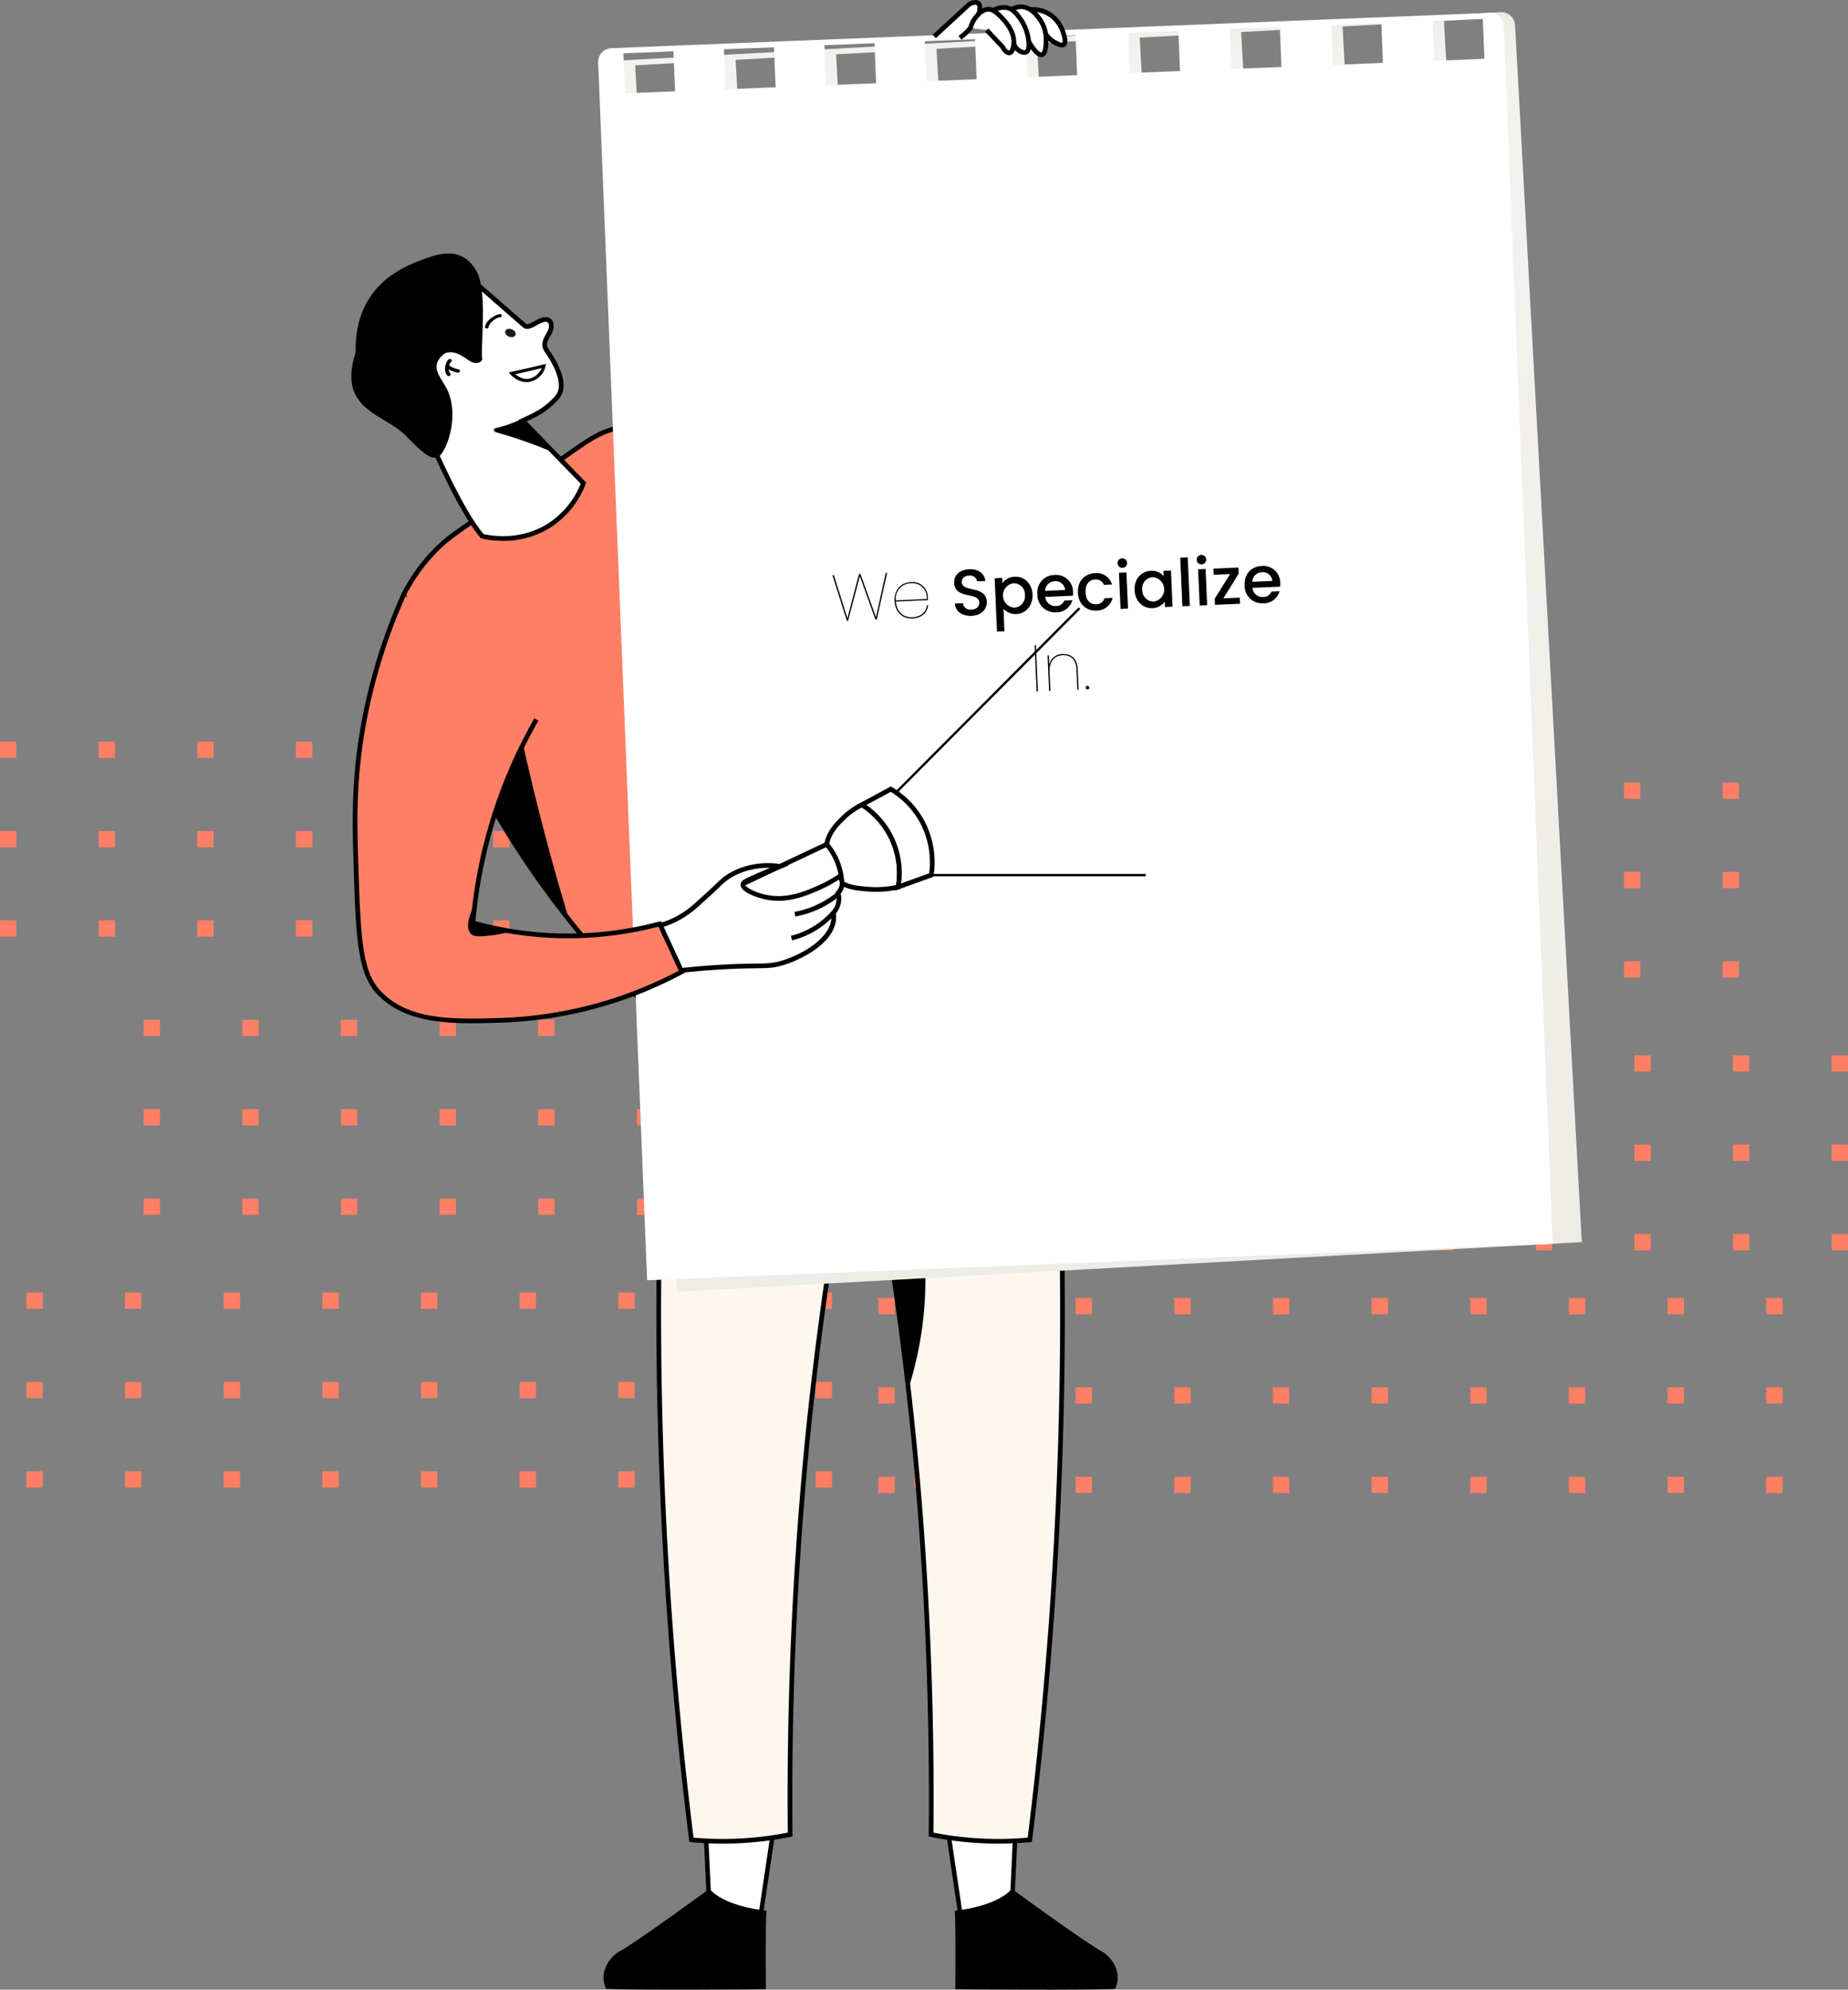 <svg xmlns="http://www.w3.org/2000/svg" xmlns:xlink="http://www.w3.org/1999/xlink" width="544.547" height="586.061" viewBox="0 0 544.547 586.061"><rect x="0" y="0" width="544.547" height="586.061" fill="#808080" stroke="none"/><defs><style>.a{fill:#ff7f66;}.b{fill:#fff;}.c{fill:#fef7ef;}.d{fill:url(#a);}.e{fill:#191919;}</style><linearGradient id="a" x1="0.492" y1="1.032" x2="0.492" y2="0.066" gradientUnits="objectBoundingBox"><stop offset="0" stop-color="#edece6"/><stop offset="0.925" stop-color="#f3f2ee"/><stop offset="1" stop-color="#e7e5dc"/></linearGradient></defs><g transform="translate(-240.341 -74.382)"><g transform="translate(543.644 455.092) rotate(90)"><rect class="a" width="4.808" height="4.808"/><rect class="a" width="4.808" height="4.808" transform="translate(0 29.071)"/><rect class="a" width="4.808" height="4.808" transform="translate(0 58.142)"/><rect class="a" width="4.808" height="4.808" transform="translate(0 87.213)"/><rect class="a" width="4.808" height="4.808" transform="translate(0 116.283)"/><rect class="a" width="4.808" height="4.809" transform="translate(0 145.354)"/><rect class="a" width="4.808" height="4.808" transform="translate(0 174.425)"/><rect class="a" width="4.808" height="4.808" transform="translate(0 203.496)"/><rect class="a" width="4.808" height="4.808" transform="translate(0 232.567)"/><rect class="a" width="4.808" height="4.808" transform="translate(0 261.638)"/><rect class="a" width="4.808" height="4.808" transform="translate(0 290.709)"/><rect class="a" width="4.808" height="4.808" transform="translate(26.321)"/><rect class="a" width="4.808" height="4.808" transform="translate(26.321 29.071)"/><rect class="a" width="4.808" height="4.808" transform="translate(26.321 58.142)"/><rect class="a" width="4.808" height="4.808" transform="translate(26.321 87.213)"/><rect class="a" width="4.808" height="4.808" transform="translate(26.321 116.283)"/><rect class="a" width="4.808" height="4.809" transform="translate(26.321 145.354)"/><rect class="a" width="4.808" height="4.808" transform="translate(26.321 174.425)"/><rect class="a" width="4.808" height="4.808" transform="translate(26.321 203.496)"/><rect class="a" width="4.808" height="4.808" transform="translate(26.321 232.567)"/><rect class="a" width="4.808" height="4.808" transform="translate(26.321 261.638)"/><rect class="a" width="4.808" height="4.808" transform="translate(26.321 290.709)"/><rect class="a" width="4.808" height="4.808" transform="translate(52.642)"/><rect class="a" width="4.808" height="4.808" transform="translate(52.642 29.071)"/><rect class="a" width="4.808" height="4.808" transform="translate(52.642 58.142)"/><rect class="a" width="4.808" height="4.808" transform="translate(52.642 87.213)"/><rect class="a" width="4.808" height="4.808" transform="translate(52.642 116.283)"/><rect class="a" width="4.808" height="4.809" transform="translate(52.642 145.354)"/><rect class="a" width="4.808" height="4.808" transform="translate(52.642 174.425)"/><rect class="a" width="4.808" height="4.808" transform="translate(52.642 203.496)"/><rect class="a" width="4.808" height="4.808" transform="translate(52.642 232.567)"/><rect class="a" width="4.808" height="4.808" transform="translate(52.642 261.638)"/><rect class="a" width="4.808" height="4.808" transform="translate(52.642 290.709)"/></g><g transform="translate(578.187 374.759) rotate(90)"><rect class="a" width="4.808" height="4.808"/><rect class="a" width="4.808" height="4.808" transform="translate(0 29.071)"/><rect class="a" width="4.808" height="4.808" transform="translate(0 58.142)"/><rect class="a" width="4.808" height="4.808" transform="translate(0 87.213)"/><rect class="a" width="4.808" height="4.808" transform="translate(0 116.283)"/><rect class="a" width="4.808" height="4.809" transform="translate(0 145.354)"/><rect class="a" width="4.808" height="4.808" transform="translate(0 174.425)"/><rect class="a" width="4.808" height="4.808" transform="translate(0 203.496)"/><rect class="a" width="4.808" height="4.808" transform="translate(0 232.567)"/><rect class="a" width="4.808" height="4.808" transform="translate(0 261.638)"/><rect class="a" width="4.808" height="4.808" transform="translate(0 290.709)"/><rect class="a" width="4.808" height="4.808" transform="translate(26.321)"/><rect class="a" width="4.808" height="4.808" transform="translate(26.321 29.071)"/><rect class="a" width="4.808" height="4.808" transform="translate(26.321 58.142)"/><rect class="a" width="4.808" height="4.808" transform="translate(26.321 87.213)"/><rect class="a" width="4.808" height="4.808" transform="translate(26.321 116.283)"/><rect class="a" width="4.808" height="4.809" transform="translate(26.321 145.354)"/><rect class="a" width="4.808" height="4.808" transform="translate(26.321 174.425)"/><rect class="a" width="4.808" height="4.808" transform="translate(26.321 203.496)"/><rect class="a" width="4.808" height="4.808" transform="translate(26.321 232.567)"/><rect class="a" width="4.808" height="4.808" transform="translate(26.321 261.638)"/><rect class="a" width="4.808" height="4.808" transform="translate(26.321 290.709)"/><rect class="a" width="4.808" height="4.808" transform="translate(52.642)"/><rect class="a" width="4.808" height="4.808" transform="translate(52.642 29.071)"/><rect class="a" width="4.808" height="4.808" transform="translate(52.642 58.142)"/><rect class="a" width="4.808" height="4.808" transform="translate(52.642 87.213)"/><rect class="a" width="4.808" height="4.808" transform="translate(52.642 116.283)"/><rect class="a" width="4.808" height="4.809" transform="translate(52.642 145.354)"/><rect class="a" width="4.808" height="4.808" transform="translate(52.642 174.425)"/><rect class="a" width="4.808" height="4.808" transform="translate(52.642 203.496)"/><rect class="a" width="4.808" height="4.808" transform="translate(52.642 232.567)"/><rect class="a" width="4.808" height="4.808" transform="translate(52.642 261.638)"/><rect class="a" width="4.808" height="4.808" transform="translate(52.642 290.709)"/></g><g transform="translate(752.755 304.87) rotate(90)"><rect class="a" width="4.808" height="4.808"/><rect class="a" width="4.808" height="4.808" transform="translate(0 29.071)"/><rect class="a" width="4.808" height="4.808" transform="translate(0 58.142)"/><rect class="a" width="4.808" height="4.808" transform="translate(0 87.213)"/><rect class="a" width="4.808" height="4.808" transform="translate(0 116.283)"/><rect class="a" width="4.808" height="4.809" transform="translate(0 145.354)"/><rect class="a" width="4.808" height="4.808" transform="translate(0 174.425)"/><rect class="a" width="4.808" height="4.808" transform="translate(0 203.496)"/><rect class="a" width="4.808" height="4.808" transform="translate(0 232.567)"/><rect class="a" width="4.808" height="4.808" transform="translate(0 261.638)"/><rect class="a" width="4.808" height="4.808" transform="translate(0 290.709)"/><rect class="a" width="4.808" height="4.808" transform="translate(26.321)"/><rect class="a" width="4.808" height="4.808" transform="translate(26.321 29.071)"/><rect class="a" width="4.808" height="4.808" transform="translate(26.321 58.142)"/><rect class="a" width="4.808" height="4.808" transform="translate(26.321 87.213)"/><rect class="a" width="4.808" height="4.808" transform="translate(26.321 116.283)"/><rect class="a" width="4.808" height="4.809" transform="translate(26.321 145.354)"/><rect class="a" width="4.808" height="4.808" transform="translate(26.321 174.425)"/><rect class="a" width="4.808" height="4.808" transform="translate(26.321 203.496)"/><rect class="a" width="4.808" height="4.808" transform="translate(26.321 232.567)"/><rect class="a" width="4.808" height="4.808" transform="translate(26.321 261.638)"/><rect class="a" width="4.808" height="4.808" transform="translate(26.321 290.709)"/><rect class="a" width="4.808" height="4.808" transform="translate(52.642)"/><rect class="a" width="4.808" height="4.808" transform="translate(52.642 29.071)"/><rect class="a" width="4.808" height="4.808" transform="translate(52.642 58.142)"/><rect class="a" width="4.808" height="4.808" transform="translate(52.642 87.213)"/><rect class="a" width="4.808" height="4.808" transform="translate(52.642 116.283)"/><rect class="a" width="4.808" height="4.809" transform="translate(52.642 145.354)"/><rect class="a" width="4.808" height="4.808" transform="translate(52.642 174.425)"/><rect class="a" width="4.808" height="4.808" transform="translate(52.642 203.496)"/><rect class="a" width="4.808" height="4.808" transform="translate(52.642 232.567)"/><rect class="a" width="4.808" height="4.808" transform="translate(52.642 261.638)"/><rect class="a" width="4.808" height="4.808" transform="translate(52.642 290.709)"/></g><g transform="translate(535.858 292.82) rotate(90)"><rect class="a" width="4.808" height="4.808"/><rect class="a" width="4.808" height="4.808" transform="translate(0 29.071)"/><rect class="a" width="4.808" height="4.808" transform="translate(0 58.142)"/><rect class="a" width="4.808" height="4.808" transform="translate(0 87.213)"/><rect class="a" width="4.808" height="4.808" transform="translate(0 116.283)"/><rect class="a" width="4.808" height="4.809" transform="translate(0 145.354)"/><rect class="a" width="4.808" height="4.808" transform="translate(0 174.425)"/><rect class="a" width="4.808" height="4.808" transform="translate(0 203.496)"/><rect class="a" width="4.808" height="4.808" transform="translate(0 232.567)"/><rect class="a" width="4.808" height="4.808" transform="translate(0 261.638)"/><rect class="a" width="4.808" height="4.808" transform="translate(0 290.709)"/><rect class="a" width="4.808" height="4.808" transform="translate(26.321)"/><rect class="a" width="4.808" height="4.808" transform="translate(26.321 29.071)"/><rect class="a" width="4.808" height="4.808" transform="translate(26.321 58.142)"/><rect class="a" width="4.808" height="4.808" transform="translate(26.321 87.213)"/><rect class="a" width="4.808" height="4.808" transform="translate(26.321 116.283)"/><rect class="a" width="4.808" height="4.809" transform="translate(26.321 145.354)"/><rect class="a" width="4.808" height="4.808" transform="translate(26.321 174.425)"/><rect class="a" width="4.808" height="4.808" transform="translate(26.321 203.496)"/><rect class="a" width="4.808" height="4.808" transform="translate(26.321 232.567)"/><rect class="a" width="4.808" height="4.808" transform="translate(26.321 261.638)"/><rect class="a" width="4.808" height="4.808" transform="translate(26.321 290.709)"/><rect class="a" width="4.808" height="4.808" transform="translate(52.642)"/><rect class="a" width="4.808" height="4.808" transform="translate(52.642 29.071)"/><rect class="a" width="4.808" height="4.808" transform="translate(52.642 58.142)"/><rect class="a" width="4.808" height="4.808" transform="translate(52.642 87.213)"/><rect class="a" width="4.808" height="4.808" transform="translate(52.642 116.283)"/><rect class="a" width="4.808" height="4.809" transform="translate(52.642 145.354)"/><rect class="a" width="4.808" height="4.808" transform="translate(52.642 174.425)"/><rect class="a" width="4.808" height="4.808" transform="translate(52.642 203.496)"/><rect class="a" width="4.808" height="4.808" transform="translate(52.642 232.567)"/><rect class="a" width="4.808" height="4.808" transform="translate(52.642 261.638)"/><rect class="a" width="4.808" height="4.808" transform="translate(52.642 290.709)"/></g><g transform="translate(784.888 385.202) rotate(90)"><rect class="a" width="4.808" height="4.808"/><rect class="a" width="4.808" height="4.808" transform="translate(0 29.071)"/><rect class="a" width="4.808" height="4.808" transform="translate(0 58.142)"/><rect class="a" width="4.808" height="4.808" transform="translate(0 87.213)"/><rect class="a" width="4.808" height="4.808" transform="translate(0 116.283)"/><rect class="a" width="4.808" height="4.809" transform="translate(0 145.354)"/><rect class="a" width="4.808" height="4.808" transform="translate(0 174.425)"/><rect class="a" width="4.808" height="4.808" transform="translate(0 203.496)"/><rect class="a" width="4.808" height="4.808" transform="translate(0 232.567)"/><rect class="a" width="4.808" height="4.808" transform="translate(0 261.638)"/><rect class="a" width="4.808" height="4.808" transform="translate(0 290.709)"/><rect class="a" width="4.808" height="4.808" transform="translate(26.321)"/><rect class="a" width="4.808" height="4.808" transform="translate(26.321 29.071)"/><rect class="a" width="4.808" height="4.808" transform="translate(26.321 58.142)"/><rect class="a" width="4.808" height="4.808" transform="translate(26.321 87.213)"/><rect class="a" width="4.808" height="4.808" transform="translate(26.321 116.283)"/><rect class="a" width="4.808" height="4.809" transform="translate(26.321 145.354)"/><rect class="a" width="4.808" height="4.808" transform="translate(26.321 174.425)"/><rect class="a" width="4.808" height="4.808" transform="translate(26.321 203.496)"/><rect class="a" width="4.808" height="4.808" transform="translate(26.321 232.567)"/><rect class="a" width="4.808" height="4.808" transform="translate(26.321 261.638)"/><rect class="a" width="4.808" height="4.808" transform="translate(26.321 290.709)"/><rect class="a" width="4.808" height="4.808" transform="translate(52.642)"/><rect class="a" width="4.808" height="4.808" transform="translate(52.642 29.071)"/><rect class="a" width="4.808" height="4.808" transform="translate(52.642 58.142)"/><rect class="a" width="4.808" height="4.808" transform="translate(52.642 87.213)"/><rect class="a" width="4.808" height="4.808" transform="translate(52.642 116.283)"/><rect class="a" width="4.808" height="4.809" transform="translate(52.642 145.354)"/><rect class="a" width="4.808" height="4.808" transform="translate(52.642 174.425)"/><rect class="a" width="4.808" height="4.808" transform="translate(52.642 203.496)"/><rect class="a" width="4.808" height="4.808" transform="translate(52.642 232.567)"/><rect class="a" width="4.808" height="4.808" transform="translate(52.642 261.638)"/><rect class="a" width="4.808" height="4.808" transform="translate(52.642 290.709)"/></g><g transform="translate(765.608 456.698) rotate(90)"><rect class="a" width="4.808" height="4.808"/><rect class="a" width="4.808" height="4.808" transform="translate(0 29.071)"/><rect class="a" width="4.808" height="4.808" transform="translate(0 58.142)"/><rect class="a" width="4.808" height="4.808" transform="translate(0 87.213)"/><rect class="a" width="4.808" height="4.808" transform="translate(0 116.283)"/><rect class="a" width="4.808" height="4.809" transform="translate(0 145.354)"/><rect class="a" width="4.808" height="4.808" transform="translate(0 174.425)"/><rect class="a" width="4.808" height="4.808" transform="translate(0 203.496)"/><rect class="a" width="4.808" height="4.808" transform="translate(0 232.567)"/><rect class="a" width="4.808" height="4.808" transform="translate(0 261.638)"/><rect class="a" width="4.808" height="4.808" transform="translate(0 290.709)"/><rect class="a" width="4.808" height="4.808" transform="translate(26.321)"/><rect class="a" width="4.808" height="4.808" transform="translate(26.321 29.071)"/><rect class="a" width="4.808" height="4.808" transform="translate(26.321 58.142)"/><rect class="a" width="4.808" height="4.808" transform="translate(26.321 87.213)"/><rect class="a" width="4.808" height="4.808" transform="translate(26.321 116.283)"/><rect class="a" width="4.808" height="4.809" transform="translate(26.321 145.354)"/><rect class="a" width="4.808" height="4.808" transform="translate(26.321 174.425)"/><rect class="a" width="4.808" height="4.808" transform="translate(26.321 203.496)"/><rect class="a" width="4.808" height="4.808" transform="translate(26.321 232.567)"/><rect class="a" width="4.808" height="4.808" transform="translate(26.321 261.638)"/><rect class="a" width="4.808" height="4.808" transform="translate(26.321 290.709)"/><rect class="a" width="4.808" height="4.808" transform="translate(52.642)"/><rect class="a" width="4.808" height="4.808" transform="translate(52.642 29.071)"/><rect class="a" width="4.808" height="4.808" transform="translate(52.642 58.142)"/><rect class="a" width="4.808" height="4.808" transform="translate(52.642 87.213)"/><rect class="a" width="4.808" height="4.808" transform="translate(52.642 116.283)"/><rect class="a" width="4.808" height="4.809" transform="translate(52.642 145.354)"/><rect class="a" width="4.808" height="4.808" transform="translate(52.642 174.425)"/><rect class="a" width="4.808" height="4.808" transform="translate(52.642 203.496)"/><rect class="a" width="4.808" height="4.808" transform="translate(52.642 232.567)"/><rect class="a" width="4.808" height="4.808" transform="translate(52.642 261.638)"/><rect class="a" width="4.808" height="4.808" transform="translate(52.642 290.709)"/></g><g transform="translate(418.184 374.368)"><path class="b" d="M444.42,460.81l1.258,26.841,14.9,3.638,4.7-31.682Z" transform="translate(-414.489 -225.621)"/><path d="M461.321,492.3l-16.086-3.927-1.322-27.985,22.322-1.286Zm-14.811-4.978,13.714,3.35L464.7,460.51l-19.392,1.12Z" transform="translate(-414.684 -225.817)"/><path d="M470.84,482.2s-12.07-1.035-16.823-6.445c0,0-21.833,16.014-27.024,18.731,0,0-6.24,4.14-3.446,10.706h0c8.959.5,47.14.13,47.14.13S470.484,487.027,470.84,482.2Z" transform="translate(-422.827 -219.385)"/><g transform="translate(15.572 0)"><path class="c" d="M437.511,291.323c-2.1,30.624-3.225,63.374-2.893,98.019a1255.759,1255.759,0,0,0,9.575,143.187,99.7,99.7,0,0,0,29.093-1.555,1077.336,1077.336,0,0,1,5.143-116.915c3.146-31.393,7.3-57.584,9.4-70.151,2.527-15.106,5.015-28.015,7.055-38.013a146.042,146.042,0,0,0-57.376-14.572Z" transform="translate(-433.868 -290.601)"/><path d="M453.682,533.856c-3.126,0-6.258-.146-9.359-.435l-.554-.051-.069-.553a1261.42,1261.42,0,0,1-9.581-143.266c-.313-32.569.661-65.565,2.893-98.073l.047-.675.676.03a146.693,146.693,0,0,1,57.648,14.64l.484.236-.108.527c-2.562,12.558-4.933,25.339-7.05,37.99-3.869,23.126-7.116,47.368-9.4,70.1a1080.878,1080.878,0,0,0-5.14,116.838l0,.573-.56.114a100.769,100.769,0,0,1-16.118,1.928Q455.6,533.855,453.682,533.856Zm-8.676-1.765a99.119,99.119,0,0,0,27.777-1.483,1081.7,1081.7,0,0,1,5.151-116.417c2.28-22.766,5.535-47.04,9.408-70.195,2.089-12.49,4.427-25.106,6.951-37.51a145.344,145.344,0,0,0-55.944-14.237c-2.2,32.253-3.155,64.982-2.844,97.287A1259.838,1259.838,0,0,0,445.006,532.091Z" transform="translate(-434.061 -290.802)"/></g></g><g transform="translate(492.31 374.368)"><path class="b" d="M495.486,459.607l4.7,31.682,14.9-3.638,1.258-26.841Z" transform="translate(-468.896 -225.621)"/><path d="M494.936,459.1l22.321,1.286-1.321,27.985L499.85,492.3Zm20.926,2.53-19.391-1.12,4.473,30.161,13.714-3.35Z" transform="translate(-469.108 -225.817)"/><path d="M497.642,505.326s38.18.374,47.14-.13h0c2.794-6.566-3.446-10.706-3.446-10.706-5.192-2.717-27.024-18.731-27.024-18.731-4.753,5.41-16.825,6.445-16.825,6.445C497.845,487.027,497.642,505.326,497.642,505.326Z" transform="translate(-468.123 -219.385)"/><g transform="translate(0 0)"><path class="c" d="M534.247,291.323c2.1,30.624,3.224,63.374,2.893,98.019a1255.742,1255.742,0,0,1-9.577,143.187,99.686,99.686,0,0,1-29.092-1.555,1077.28,1077.28,0,0,0-5.144-116.915c-3.145-31.393-7.3-57.584-9.4-70.151-2.527-15.106-5.014-28.015-7.054-38.013a146.042,146.042,0,0,1,57.376-14.572Z" transform="translate(-476.084 -290.601)"/><path d="M518.487,533.856q-1.913,0-3.819-.073a100.81,100.81,0,0,1-16.116-1.928l-.56-.114.006-.573a1081.221,1081.221,0,0,0-5.14-116.838c-2.279-22.745-5.529-46.987-9.4-70.1-2.121-12.678-4.492-25.458-7.05-37.99l-.108-.527.484-.236a146.692,146.692,0,0,1,57.648-14.64l.676-.03.047.675c2.233,32.516,3.206,65.511,2.894,98.073a1261.42,1261.42,0,0,1-9.582,143.266l-.068.553-.554.051C524.748,533.71,521.613,533.856,518.487,533.856Zm-19.1-3.248a99.119,99.119,0,0,0,27.777,1.483,1260.183,1260.183,0,0,0,9.5-142.555c.309-32.3-.647-65.028-2.846-97.287a145.345,145.345,0,0,0-55.944,14.237c2.52,12.378,4.858,24.995,6.953,37.51,3.871,23.148,7.125,47.421,9.408,70.195A1082.047,1082.047,0,0,1,499.388,530.608Z" transform="translate(-476.303 -290.802)"/></g></g><path d="M474.3,298.478c6.76,8.609,21.572,29.975,23.323,60.477a105.232,105.232,0,0,1-4.846,37.94,499.521,499.521,0,0,0-7.373-52.853C482.184,327.509,478.356,312.285,474.3,298.478Z" transform="translate(15.232 86.53)"/><g transform="translate(358.612 198.001)"><path class="a" d="M426.544,175.129c7.857-5.485,10.006-7.079,14.317-8.623a48.94,48.94,0,0,1,14.644-2.441c12.306-.029,53.489,42.306,100.615,107.846-1.085,5.654-8.028,38.859-39.776,58.579-24.736,15.365-49.553,13.24-57.132,12.295a267.644,267.644,0,0,1-37.455-41.727,270.581,270.581,0,0,1-41.375-86.28,52.755,52.755,0,0,1,9.4-13.017c3.013-3.045,5.317-4.6,10.124-7.956C408.806,187.606,417.652,181.335,426.544,175.129Z" transform="translate(-379.643 -163.372)"/><path d="M470.384,344.34a89.707,89.707,0,0,1-11.052-.674l-.216-.028-.162-.146a268.636,268.636,0,0,1-79.033-128.335l-.072-.262.123-.241a53.445,53.445,0,0,1,9.527-13.188c2.925-2.955,5.155-4.508,9.6-7.6l.622-.434q6.984-4.867,13.942-9.774,6.342-4.458,12.693-8.9l.4.568-.4-.568,1.346-.941c6.727-4.7,8.993-6.283,13.134-7.766a49.121,49.121,0,0,1,14.877-2.481h.014c13.566,0,56.1,45.465,101.165,108.135l.173.243-.055.292c-1.747,9.093-9.8,40.22-40.091,59.038A87.806,87.806,0,0,1,470.384,344.34Zm-10.664-2.024c11.589,1.415,34.132,1.65,56.465-12.222,29.5-18.323,37.571-48.519,39.4-57.828-50.154-69.715-88.869-107.316-99.865-107.316h-.011a48.718,48.718,0,0,0-14.413,2.4c-3.966,1.421-6.016,2.853-12.806,7.6l-1.347.941q-6.354,4.435-12.689,8.9-6.965,4.9-13.946,9.778l-.622.434c-4.375,3.045-6.57,4.576-9.406,7.439a52.034,52.034,0,0,0-9.154,12.607,267.217,267.217,0,0,0,78.391,127.268Z" transform="translate(-379.849 -163.565)"/></g><path class="d" d="M686.625,76.974,428.038,91.166a4.041,4.041,0,0,0-3.815,4.255L443.9,453.875,710.555,439.24,690.882,80.787A4.042,4.042,0,0,0,686.625,76.974ZM447.009,103.6l-14.75.81-.647-11.781,14.751-.81Zm29.6-1.625-14.75.81L461.208,91l14.751-.809Zm29.6-1.625-14.75.81-.646-11.781,14.75-.81Zm29.6-1.625-14.751.81L520.4,87.754l14.75-.81ZM565.4,97.1l-14.751.81L550,86.129l14.75-.81Zm30.286-1.663-14.75.81-.647-11.781,14.751-.81Zm29.884-1.64-14.75.81-.647-11.781,14.751-.81Zm29.885-1.64-14.751.81-.646-11.781,14.75-.809Zm29.884-1.64-14.75.81-.647-11.782,14.751-.809Z" transform="translate(-4.105 0.999)"/><path class="b" d="M684.332,77.121,425.565,87.52a4.041,4.041,0,0,0-3.876,4.2l14.416,358.7L702.947,439.7,688.533,81A4.042,4.042,0,0,0,684.332,77.121ZM444.352,100.229l-14.761.593-.474-11.789,14.761-.593Zm29.617-1.191-14.761.593-.474-11.789,14.761-.593Zm29.616-1.189-14.759.593-.474-11.79,14.761-.593ZM533.2,96.658l-14.761.593-.473-11.789,14.761-.593Zm29.617-1.191-14.761.593-.473-11.789,14.76-.593Zm30.308-1.217-14.761.593-.474-11.79,14.761-.593Zm29.9-1.2-14.761.593-.473-11.79,14.761-.593Zm29.906-1.2-14.761.593L637.7,80.65l14.761-.593Zm29.9-1.2-14.761.593-.474-11.79,14.761-.593Z" transform="translate(-5.083 1.056)"/><g transform="translate(485.633 237.789)"><path d="M471.486,196.8l.424-.018,3.984,12.708,3.422-13.031.424-.018,4.585,12.74,2.86-13.064.426-.018-3.062,13.771-.387.017-4.6-12.8-3.476,13.15-.348.015Z" transform="translate(-471.486 -190.79)"/><path d="M489.968,208.788c-2.9.126-5.113-1.774-5.259-5.137s1.892-5.449,4.793-5.575a4.5,4.5,0,0,1,4.99,4.275c.021.5.03.7.026,1.047l-9.417.41c.2,3.342,2.512,4.734,4.851,4.632,2.32-.1,4.025-1.436,4.264-3.518l.387-.018C494.35,207.068,492.675,208.67,489.968,208.788Zm-4.882-5.328,9.089-.4a4.245,4.245,0,0,0-4.657-4.641A4.465,4.465,0,0,0,485.086,203.459Z" transform="translate(-466.383 -190.029)"/><path d="M502.517,209.084c-2.688.116-4.82-1.261-4.924-3.64l2.359-.1a2.158,2.158,0,0,0,2.484,1.887c1.547-.068,2.38-.937,2.331-2.078-.141-3.249-7.184-.832-7.4-5.78-.1-2.358,1.709-3.91,4.455-4.029,2.573-.112,4.447,1.164,4.741,3.456l-2.437.105a2.1,2.1,0,0,0-2.338-1.68c-1.278.017-2.237.679-2.18,1.974.133,3.036,7.165.832,7.38,5.744C507.073,206.948,505.513,208.953,502.517,209.084Z" transform="translate(-461.494 -191.085)"/><path d="M511.881,196.933c2.8-.122,5.1,1.946,5.247,5.233s-1.963,5.646-4.767,5.768a4.822,4.822,0,0,1-3.787-1.559l.287,6.613-2.2.1-.683-15.72,2.2-.1.068,1.566A4.655,4.655,0,0,1,511.881,196.933Zm-.4,1.934a3.61,3.61,0,0,0,.313,7.173,3.361,3.361,0,0,0,3.09-3.776A3.276,3.276,0,0,0,511.48,198.867Z" transform="translate(-458.17 -190.47)"/><path d="M520.624,207.565a5.174,5.174,0,0,1-5.557-5.28,5.1,5.1,0,0,1,5.079-5.721,4.97,4.97,0,0,1,5.409,5.012,6.626,6.626,0,0,1-.031,1.087l-8.139.355a2.934,2.934,0,0,0,3.159,2.689,2.58,2.58,0,0,0,2.448-1.6l2.379-.1A4.873,4.873,0,0,1,520.624,207.565Zm-3.3-6.326,5.9-.258a2.769,2.769,0,0,0-3.094-2.559A2.906,2.906,0,0,0,517.328,201.239Z" transform="translate(-454.661 -190.613)"/><path d="M528.655,196.192a4.642,4.642,0,0,1,5.065,3.324l-2.379.1a2.5,2.5,0,0,0-2.606-1.573c-1.778.079-2.9,1.444-2.8,3.766.1,2.34,1.339,3.6,3.117,3.524a2.433,2.433,0,0,0,2.459-1.792l2.379-.1a4.791,4.791,0,0,1-4.757,3.752c-3.055.134-5.316-1.939-5.46-5.284C523.527,198.584,525.6,196.326,528.655,196.192Z" transform="translate(-451.338 -190.757)"/><path d="M532.1,194.474a1.4,1.4,0,1,1,1.474,1.351A1.4,1.4,0,0,1,532.1,194.474Zm.413,2.811,2.2-.1.464,10.655-2.2.1Z" transform="translate(-448.08 -191.986)"/><path d="M540.511,195.7a4.536,4.536,0,0,1,3.769,1.558l-.068-1.547,2.223-.1.464,10.655-2.223.1-.069-1.584a4.591,4.591,0,0,1-3.655,1.921c-2.765.121-5.087-2.046-5.23-5.332S537.707,195.819,540.511,195.7Zm.548,1.892a3.268,3.268,0,0,0-3.074,3.677,3.36,3.36,0,0,0,3.388,3.5,3.61,3.61,0,0,0-.313-7.173Z" transform="translate(-446.685 -190.979)"/><path d="M545.426,192.911l2.2-.1.622,14.309-2.2.1Z" transform="translate(-442.936 -192.059)"/><path d="M548.925,193.742a1.4,1.4,0,1,1,1.472,1.352A1.393,1.393,0,0,1,548.925,193.742Zm.412,2.81,2.2-.1L552,207.112l-2.2.1Z" transform="translate(-441.585 -192.269)"/><path d="M559.935,196.785l-4.526,7.266,4.833-.209.079,1.8-7.385.32-.079-1.8,4.545-7.267-4.853.212-.078-1.8,7.385-.322Z" transform="translate(-440.215 -191.22)"/><path d="M564.669,205.648a5.176,5.176,0,0,1-5.558-5.28c-.144-3.345,1.927-5.585,5.079-5.721a4.971,4.971,0,0,1,5.41,5.012,6.793,6.793,0,0,1-.031,1.087l-8.139.353a2.934,2.934,0,0,0,3.159,2.69,2.58,2.58,0,0,0,2.448-1.6l2.379-.1A4.872,4.872,0,0,1,564.669,205.648Zm-3.3-6.326,5.9-.258a2.77,2.77,0,0,0-3.1-2.559A2.906,2.906,0,0,0,561.372,199.322Z" transform="translate(-437.654 -191.353)"/><path d="M514.467,211.508l.385-.017.593,13.613-.385.015Z" transform="translate(-454.89 -184.847)"/><path d="M525.719,217.746c-.122-2.783-1.71-4.129-4.011-4.029-2.379.1-4.034,1.688-3.892,4.955l.243,5.549-.387.017-.455-10.44.387-.017.121,2.764a3.918,3.918,0,0,1,3.969-3.176c2.282-.1,4.255,1.171,4.4,4.4l.266,6.092-.369.015Z" transform="translate(-453.828 -184.124)"/><path d="M525.878,221.171a.523.523,0,1,1,.481-.545A.491.491,0,0,1,525.878,221.171Z" transform="translate(-450.686 -181.513)"/></g><g transform="translate(515.158 74.382)"><g transform="translate(28.664 2.1)"><path class="b" d="M513.5,76.424a9.491,9.491,0,0,1,5.179,1.074,9.734,9.734,0,0,1,4.474,5.424c.211.574,1.156,3.134.272,3.8-.693.518-2.193-.362-2.849-.747a7.776,7.776,0,0,1-2.488-2.355" transform="translate(-513.451 -75.704)"/><path d="M522.9,87.762a5.945,5.945,0,0,1-2.657-1,8.386,8.386,0,0,1-2.711-2.567l1.149-.775a7.034,7.034,0,0,0,2.264,2.147c1.716,1,2.051.814,2.081.789,0,0,.414-.509-.5-3a9.05,9.05,0,0,0-4.153-5.054,8.77,8.77,0,0,0-4.8-.994l-.105-1.382a10.126,10.126,0,0,1,5.558,1.155,10.365,10.365,0,0,1,4.8,5.8c.9,2.434.909,3.935.036,4.591A1.558,1.558,0,0,1,522.9,87.762Z" transform="translate(-513.466 -75.897)"/></g><g transform="translate(22.659 1.297)"><path class="b" d="M514.667,86c1.415,2.58,3,4.23,3.967,3.924,1.1-.349,1.139-3.149,1.152-4.068a10.259,10.259,0,0,0-1.424-5.7c-.416-.683-2.742-4.5-6.238-4.339a5.336,5.336,0,0,0-2.711.95" transform="translate(-509.026 -75.124)"/><path d="M518.5,90.85c-1.755,0-3.582-2.962-4.328-4.321l1.216-.668c1.62,2.957,2.9,3.687,3.148,3.6.026-.008.622-.234.669-3.413a9.568,9.568,0,0,0-1.322-5.33c-.76-1.249-2.779-4.163-5.612-4.007a4.606,4.606,0,0,0-2.359.832l-.773-1.149a5.969,5.969,0,0,1,3.066-1.067c3.379-.165,5.757,2.855,6.863,4.67a11.027,11.027,0,0,1,1.525,6.067c-.028,1.967-.24,4.276-1.636,4.718A1.488,1.488,0,0,1,518.5,90.85Z" transform="translate(-509.134 -75.317)"/></g><g transform="translate(17.483 1.478)"><path class="b" d="M511.736,86.5a3.97,3.97,0,0,0,2.246,2.559,1.838,1.838,0,0,0,1.491,0c.3-.182.769-.672.678-2.645a13.806,13.806,0,0,0-2.509-7.119c-1.182-1.584-2.151-2.883-3.932-3.255a5.711,5.711,0,0,0-4.047.846" transform="translate(-505.299 -75.256)"/><path d="M514.93,90.113a3.348,3.348,0,0,1-1.063-.2,4.583,4.583,0,0,1-2.689-3l1.32-.426a3.284,3.284,0,0,0,1.8,2.112c.2.065.664.216.913.067.2-.121.406-.722.346-2.021a13.1,13.1,0,0,0-2.37-6.735c-1.16-1.555-2-2.675-3.519-2.991a5.025,5.025,0,0,0-3.543.757l-.726-1.181a6.4,6.4,0,0,1,4.552-.933c2.036.423,3.106,1.856,4.344,3.515a14.611,14.611,0,0,1,2.648,7.5c.082,1.762-.238,2.8-1.01,3.268A1.893,1.893,0,0,1,514.93,90.113Z" transform="translate(-505.4 -75.448)"/></g><path class="b" d="M493.125,84.932l10.306-9.492c1.08-.617,2.15-.75,2.713-.272.653.556.41,1.755.27,2.441-.679,3.354-3.727,6.178-5.694,7.729" transform="translate(-492.656 -74.189)"/><path d="M501.28,86.076l-.859-1.088c2.151-1.7,4.84-4.343,5.446-7.323.09-.449.3-1.486-.043-1.776-.249-.215-.981-.173-1.853.308l-10.245,9.437-.938-1.019,10.431-9.584c1.379-.789,2.722-.864,3.505-.2.962.818.663,2.3.5,3.1C506.536,81.332,503.611,84.236,501.28,86.076Z" transform="translate(-492.787 -74.382)"/><g transform="translate(10.481 2.032)"><path class="b" d="M505.609,82.466l4.678,4.95c.595,1.195,1.457,1.906,2.1,1.762.836-.184,1.077-1.751,1.152-2.237.611-3.948-2.767-7.367-3.593-8.2-1.178-1.193-2.52-2.552-4.2-2.373a4.473,4.473,0,0,0-2.508,1.424,8.477,8.477,0,0,0-2.4,4.081" transform="translate(-500.161 -75.654)"/><path d="M512.406,90.084c-.886,0-1.834-.775-2.506-2.071l-4.609-4.878,1.008-.951,4.795,5.116c.541,1.088,1.174,1.436,1.332,1.394,0,0,.373-.1.618-1.663.252-1.645-.132-4.3-3.4-7.613-1.127-1.141-2.289-2.326-3.637-2.172a3.874,3.874,0,0,0-2.114,1.245,7.8,7.8,0,0,0-2.2,3.748l-1.339-.353a9.115,9.115,0,0,1,2.606-4.415,5.069,5.069,0,0,1,2.9-1.6c2.017-.22,3.54,1.331,4.767,2.571,3.679,3.727,4.09,6.842,3.788,8.8-.108.694-.394,2.521-1.688,2.81A1.538,1.538,0,0,1,512.406,90.084Z" transform="translate(-500.348 -75.848)"/></g></g><g transform="translate(343.864 149.045)"><g transform="translate(19.341 9.057)"><path class="b" d="M401.7,135.418c4.413,3.787,8.527,7.474,13.032,11.336.581.5,1.483.175,2.613-.426s4.508-2.819,5.163-.083-3.4,4.842-1.3,7.834,6.362,10.006,3.023,13.8-6.263,5.036-10.126,6.828l17.92,18.418a25.581,25.581,0,0,1-9.767,12.273c-8.9,5.83-18.34,3.756-20.05,3.349-4.3-5.062-9.43-15.026-15.2-27.87-4.434-9.866-3.392-21.229-2.79-31.975C389.929,144.289,395.776,139.8,401.7,135.418Z" transform="translate(-382.969 -134.534)"/><path d="M408.516,210.368a27.686,27.686,0,0,1-6.272-.7l-.22-.053-.147-.173c-3.923-4.616-8.785-13.524-15.306-28.034-4.194-9.333-3.578-19.862-2.982-30.043l.148-2.563.238-.193c5.481-4.429,11.37-8.972,17.507-13.505l.444-.327.419.359c2.172,1.863,4.272,3.7,6.38,5.549,2.178,1.907,4.365,3.824,6.653,5.786.334.286,1.465-.315,1.837-.511l.36-.2c1.157-.65,3.1-1.738,4.53-1.113a2.275,2.275,0,0,1,1.272,1.679,5.256,5.256,0,0,1-.983,3.819c-.847,1.511-1.32,2.5-.424,3.779,2.629,3.748,6.513,10.637,2.976,14.66-3.173,3.608-5.977,4.973-9.466,6.588l17.544,18.032-.157.413a26.342,26.342,0,0,1-10.034,12.607A25.936,25.936,0,0,1,408.516,210.368Zm-5.73-1.995c2.764.622,11.305,1.921,19.289-3.307a24.913,24.913,0,0,0,9.338-11.528l-18.29-18.8,1.43-.664c3.5-1.619,6.269-2.9,9.352-6.4,3.019-3.433-1.141-10.2-3.07-12.949-1.442-2.054-.448-3.827.351-5.252.57-1.019,1.063-1.9.843-2.818-.139-.582-.4-.694-.48-.732-.8-.348-2.549.632-3.3,1.052l-.388.213c-.819.434-2.34,1.239-3.389.34-2.291-1.964-4.483-3.884-6.665-5.8-1.97-1.724-3.931-3.442-5.951-5.179-5.87,4.346-11.51,8.7-16.775,12.946l-.112,1.95c-.588,10.015-1.195,20.371,2.861,29.394C394.218,195.048,398.975,203.809,402.785,208.374Z" transform="translate(-383.162 -134.78)"/></g><path class="e" d="M402.063,144.727c.463-.671,1.438-.536,2.07-.2s1.173,1.024.735,1.709-1.429.545-2.058.211S401.6,145.4,402.063,144.727Z" transform="translate(-356.589 -122.067)"/><path d="M411.844,155.382a5.831,5.831,0,0,1-2.1,1.343,5.4,5.4,0,0,1-4.634-.424,8.03,8.03,0,0,1-1.957-1.509c-.137-.14-.337-.424-.48-.585,3.648-.775,7.285-1.622,10.914-2.487-.032.179-.035.441-.072.6A5.75,5.75,0,0,1,411.844,155.382Zm-7.269-.618c1.53,1.074,2.893,1.791,4.806,1.1a5.427,5.427,0,0,0,2.977-2.923C409.778,153.579,407.175,154.165,404.576,154.764Z" transform="translate(-356.286 -119.182)"/><path d="M393.265,154.113c-.4.1.049.248-.658.071a8.622,8.622,0,0,1-3.234-1.471.468.468,0,0,1,.044-.681.648.648,0,0,1,.789.008,7.871,7.871,0,0,0,2.786,1.2c.633.137.406.384.441.588s-.162.187-.177.256S393.279,154.108,393.265,154.113Z" transform="translate(-361.472 -119.112)"/><path d="M390.589,155.618c-.152.08.062-.05-.109.071s-.614-.033-.731-.165c-1.156-1.313-.475-3.748.222-4.488s.485-.259.865-.255.348.391.194.639.137-.233-.3.3-.871,2.362,0,3.282C390.84,155.117,390.74,155.537,390.589,155.618Zm-.316-4.021,0,0,0,0,0,0,0,0" transform="translate(-361.519 -119.606)"/><path d="M407.2,163.574a34.733,34.733,0,0,1-7.31,2.517.491.491,0,0,0-.294.739c.222.274.229.331.6.442a135.441,135.441,0,0,1,18.851,6.814C414.862,170.914,410.429,167.756,407.2,163.574Z" transform="translate(-357.511 -114.605)"/><path d="M398.449,145.287a.726.726,0,0,1-.712-.067.433.433,0,0,1-.086-.421c.279-1.927,3.088-3.511,4.185-3.632s.609.172.642.426.281.312-.567.462-3.036,1.428-3.242,2.966A.577.577,0,0,1,398.449,145.287Z" transform="translate(-358.235 -123.267)"/><path d="M370.466,157.356c.1-.323-.024.067,0-1.272.222-12.273,6.15-20.962,18.781-25.668,5.05-1.881,12.039-4.792,16.639,2.671,3.3,5.346,1.7,18.492,1.8,25.674,0,.356.341.4-.152,1.114s-1.982.965-3.382.062c-2.1-1.356-4.494-3.323-7.28-2.307a.742.742,0,0,0-.225.107c-4.344,3.554-1.681,6.109.5,10,2.5,4.458,2.374,11.243.112,16.769-2.545,6.213-4.876,4.7-11.7-2.308S365,174.518,370.466,157.356Z" transform="translate(-369.209 -128.246)"/></g><path d="M407.655,229.478q3.221,14.947,7.412,30.916,3.437,13,7.144,25.095a154.35,154.35,0,0,1-23.958-38.112Z" transform="translate(-14.131 59.887)"/><g transform="translate(433.012 253.306)"><g transform="translate(23.518 0)"><g transform="translate(0 52.709)"><g transform="translate(26.539 4.613)"><path class="b" d="M470.313,257.053c.642-3.569,2.936-5.845,4.79-7.685a21.221,21.221,0,0,1,5.606-3.977,23.8,23.8,0,0,1,10.666,24.227,29.6,29.6,0,0,1-9.107.609c-3.5-.312-5.865-.521-8.069-2.236A11.616,11.616,0,0,1,470.313,257.053Z" transform="translate(-469.444 -244.597)"/><path d="M485.066,271.256q-1.335,0-2.667-.118c-3.524-.313-6.067-.539-8.432-2.379-3.776-2.937-4.8-7.947-4.144-11.607h0c.682-3.784,3.066-6.15,4.983-8.052a21.9,21.9,0,0,1,5.79-4.11l.351-.172.328.211a24.624,24.624,0,0,1,8.837,9.86,24.91,24.91,0,0,1,2.14,15.069l-.078.457-.453.1A30.442,30.442,0,0,1,485.066,271.256ZM471.188,257.4a10.943,10.943,0,0,0,3.63,10.268c2.043,1.587,4.294,1.788,7.7,2.092a28.939,28.939,0,0,0,8.44-.495,23.511,23.511,0,0,0-2.092-13.762,23.2,23.2,0,0,0-8.012-9.09,20.473,20.473,0,0,0-5.072,3.67c-1.78,1.767-3.993,3.963-4.6,7.316Z" transform="translate(-469.637 -244.818)"/></g><g transform="translate(36.437)"><path class="b" d="M477.764,246.675l8.5-4.61a25.137,25.137,0,0,1,9.13,9.4,25.456,25.456,0,0,1,2.8,15.911L488.43,270.9a23.811,23.811,0,0,0-10.666-24.227Z" transform="translate(-476.397 -241.268)"/><path d="M487.921,272.183l.208-1.18a23.116,23.116,0,0,0-10.357-23.521l-.994-.632,9.88-5.36.338.2a25.809,25.809,0,0,1,9.383,9.663,26.124,26.124,0,0,1,2.882,16.348l-.062.409Zm-8.441-25.222a24.488,24.488,0,0,1,10.189,23.117l8.278-2.988a24.7,24.7,0,0,0-2.782-15.066,24.393,24.393,0,0,0-8.543-8.938Z" transform="translate(-476.778 -241.49)"/></g><g transform="translate(0 16.216)"><path class="b" d="M451.025,266.369,477.693,253.8a18.824,18.824,0,0,1,4.43,10.668,53.165,53.165,0,0,1-14.916,7.051c-5.463,1.59-10.594,3.009-13.741.27A8.165,8.165,0,0,1,451.025,266.369Z" transform="translate(-450.285 -252.952)"/><path d="M458.439,274.273a7.644,7.644,0,0,1-5.222-1.72,8.641,8.641,0,0,1-2.677-5.876l-.05-.488,27.591-13,.345.4a19.525,19.525,0,0,1,4.592,11.059l.033.4-.337.227a53.933,53.933,0,0,1-15.11,7.141C464.463,273.341,461.258,274.273,458.439,274.273Zm-6.459-7.254a7.028,7.028,0,0,0,2.147,4.488c2.926,2.546,8.094,1.042,13.092-.414a52.53,52.53,0,0,0,14.381-6.731,18.122,18.122,0,0,0-3.894-9.465Z" transform="translate(-450.491 -253.189)"/></g></g><g transform="translate(47.596)"><path class="b" d="M539.066,203.652l-54.072,54.231" transform="translate(-484.765 -203.391)"/><rect width="76.582" height="0.693" transform="matrix(0.706, -0.709, 0.709, 0.706, 0, 54.264)"/></g><g transform="translate(58.234 78.494)"><path class="b" d="M555.693,260.369l-63.19-.043" transform="translate(-492.503 -260.001)"/><rect width="63.189" height="0.693"/></g></g><g transform="translate(0 75.313)"><path class="b" d="M439.788,274.126a29.922,29.922,0,0,0,6.78-4.882c7.089-6.33,6.972-6.723,9.222-8.045a21.053,21.053,0,0,1,7.5-2.621,22.463,22.463,0,0,1,7.071,0c-3.663,1.45-6.649,2.768-8.879,3.8-1.124.518-1.939.912-1.989,1.536-.11,1.418,3.846,3.177,7.233,3.8,6.01,1.1,11.3-1.188,14.826-2.713a40.477,40.477,0,0,0,6.328-3.435,3.019,3.019,0,0,1,.722,1.175c.6,1.859-.979,3.594-1.084,3.707a5.61,5.61,0,0,1,.272,1.626,6.315,6.315,0,0,1-1.627,4.158,7.654,7.654,0,0,1,.09,1.719c-.391,6.193-8.6,10.967-14.736,12.927-4.535,1.447-6.16.708-16.994,1.266-5.977.306-10.865.8-14.118,1.175q-3.086-6.579-6.17-13.154A25.59,25.59,0,0,0,439.788,274.126Z" transform="translate(-433.249 -257.604)"/><path d="M440.266,290.252l-6.742-14.373.826-.2a24.917,24.917,0,0,0,5.4-1.978h0a29.217,29.217,0,0,0,6.554-4.711c2.828-2.526,4.513-4.107,5.629-5.154a18.042,18.042,0,0,1,3.779-3.041,21.607,21.607,0,0,1,7.746-2.708,23.117,23.117,0,0,1,7.288,0l2.5.4-2.358.933c-3.03,1.2-6,2.474-8.844,3.784-.549.252-1.57.725-1.589.962-.047.6,2.8,2.352,6.666,3.061,5.806,1.063,10.992-1.182,14.425-2.667a39.72,39.72,0,0,0,6.22-3.377l.48-.317.4.412a3.686,3.686,0,0,1,.886,1.444,4.562,4.562,0,0,1-.976,4.085,6.294,6.294,0,0,1,.2,1.453,6.9,6.9,0,0,1-1.59,4.376,8.21,8.21,0,0,1,.051,1.554c-.441,7-9.772,11.806-15.217,13.544-3.03.968-4.781.99-8.619,1.04-2.107.028-4.731.061-8.551.258-4.713.243-9.448.636-14.073,1.171Zm-4.772-13.436,5.6,11.946c4.5-.51,9.092-.887,13.666-1.123,3.847-.2,6.484-.231,8.605-.259,3.7-.049,5.381-.069,8.214-.973,6.626-2.115,13.913-6.87,14.255-12.312a6.84,6.84,0,0,0-.082-1.558l-.054-.324.215-.247a5.614,5.614,0,0,0,1.457-3.693,4.935,4.935,0,0,0-.238-1.425l-.126-.39.28-.3c.015-.015,1.415-1.527.931-3.018a2.215,2.215,0,0,0-.213-.463,41.4,41.4,0,0,1-5.9,3.145c-3.587,1.551-9.006,3.9-15.227,2.757-2.621-.48-7.977-2.219-7.8-4.531.082-1.047,1.151-1.54,2.388-2.112,2.033-.938,4.136-1.859,6.279-2.746a22.014,22.014,0,0,0-4.071.262,20.3,20.3,0,0,0-7.261,2.535,16.6,16.6,0,0,0-3.533,2.857c-1.12,1.052-2.814,2.641-5.578,5.108a30.589,30.589,0,0,1-6.929,4.983h0A26.284,26.284,0,0,1,435.494,276.816Z" transform="translate(-433.524 -257.797)"/></g><path d="M463.672,271.123l-.248-1.364a27.206,27.206,0,0,0,12.461-5.78l.882,1.07a28.564,28.564,0,0,1-13.095,6.074Z" transform="translate(-421.979 -180.097)"/><path d="M462.994,276.606l-.335-1.345a23.828,23.828,0,0,0,12.014-7.247l1.034.923a25.216,25.216,0,0,1-12.712,7.668Z" transform="translate(-422.274 -178.539)"/></g><g transform="translate(344.282 249.125)"><path class="a" d="M384.386,200.652a166.024,166.024,0,0,0-11.42,35.826c-3.458,17.519-3.119,30.735-2.682,44.449.657,20.584,1.1,31,6.619,36.931,8.588,9.23,22.635,8.734,36.774,8.27,11.376-.374,30.478-2.706,52.612-14.284l-6.508-14.1a104.8,104.8,0,0,1-55.054-.27,145.51,145.51,0,0,1,3.165-20.16,147.056,147.056,0,0,1,15.548-39.775" transform="translate(-369.317 -200.368)"/><path d="M404.667,327.1c-10.866,0-21.206-1.31-28.077-8.694-5.812-6.246-6.164-17.3-6.8-37.381-.419-13.1-.85-26.65,2.693-44.6a167.024,167.024,0,0,1,11.469-35.977l1.264.567a165.545,165.545,0,0,0-11.372,35.678c-3.514,17.8-3.084,31.268-2.67,44.292.676,21.23,1.2,30.854,6.433,36.482,8.342,8.964,21.818,8.519,36.092,8.052l.151,0a120.71,120.71,0,0,0,51.729-13.9l-5.988-12.974a105.506,105.506,0,0,1-54.852-.423l-.556-.152.05-.574a146.547,146.547,0,0,1,18.8-60.218l1.2.685a145.122,145.122,0,0,0-18.574,59.076,104.111,104.111,0,0,0,54.134.118l.563-.15,7.03,15.231-.585.3A122.234,122.234,0,0,1,413.893,326.9l-.151.006C410.719,327,407.672,327.1,404.667,327.1Z" transform="translate(-369.511 -200.447)"/></g><path d="M396.016,266.625c-2.094,3.629-2.62,7.15-1.151,8.58,1.051,1.022,2.948.809,6.148.452a28.9,28.9,0,0,0,5.646-1.211L395.453,272Q395.734,269.31,396.016,266.625Z" transform="translate(-15.761 74.231)"/></g></svg>
